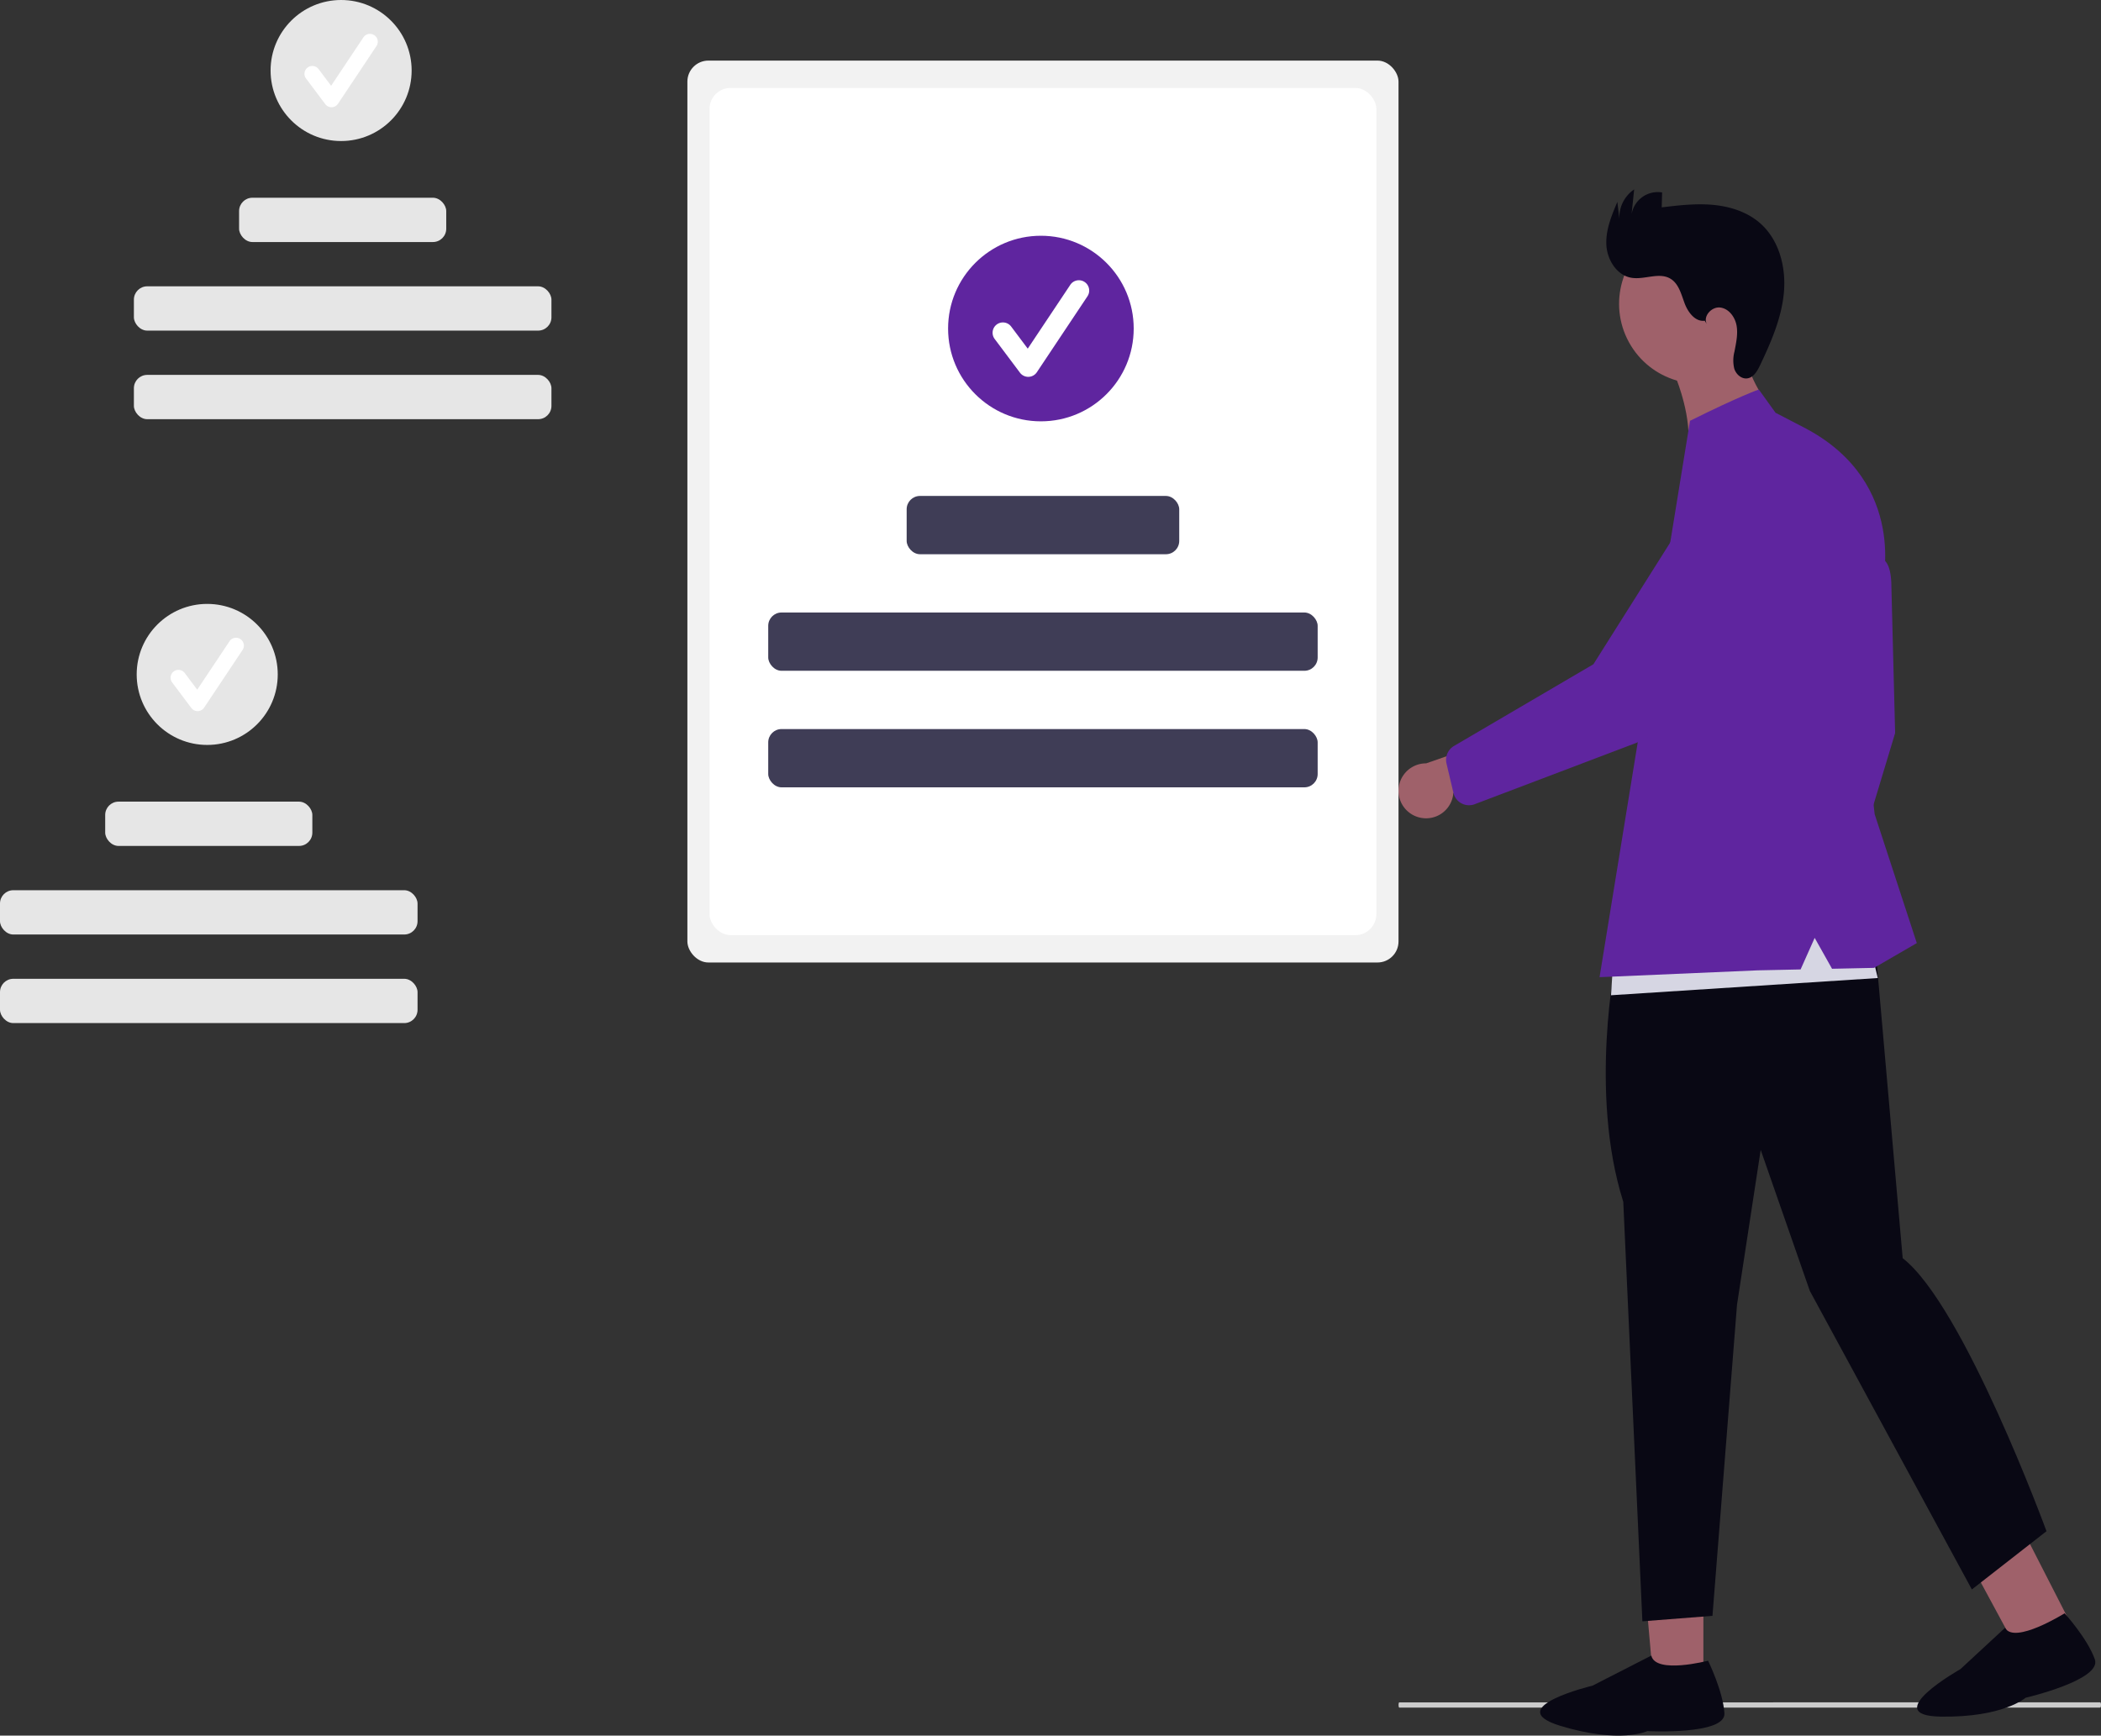 <svg xmlns="http://www.w3.org/2000/svg" width="800.079" height="661.026" viewBox="0 0 800.079 661.026" xmlns:xlink="http://www.w3.org/1999/xlink" role="img" artist="Katerina Limpitsouni" source="https://undraw.co/"><rect x="0" y="0" width="800.079" height="661.026" fill="#333333" stroke="none"/><g transform="translate(-514.457 -229.731)"><g transform="translate(1047.023 301.867)"><path d="M31.53,29.208s-3.709-15.763,0-26.89L14.836,0,0,7.418v9.741s6.955,14.836,5.1,31.99Z" transform="translate(141.584 96.3) rotate(171)" fill="#9f616a"/><path d="M299.925,550.445l-20.308,10.1L255.5,515.916l20.9-11.454Z" transform="translate(-44.164 -4.622)" fill="#9f616a"/><path d="M418.406,567.225H398.884l-4.573-51.65h24.1Z" transform="translate(-302.308 -4.225)" fill="#9f616a"/><path d="M462.824,301.249s8.967-6.87,8.967,9.911l1.416,55.455L457.4,419l-9.2-16.991L451.97,365.2Z" transform="translate(-284.09 -159.547)" fill="#5f259f"/><path d="M393.973,454.033s-10.4,50.64,2.777,92.2l7.279,159.787,26.688-2.083L440.069,585.4l9.012-58.923L467.8,580.2l61.7,113.688L557.919,671.7s-31.5-85.939-54.764-103.983L491.484,434.808Z" transform="translate(-311.16 -160.653)" fill="#090814"/><ellipse cx="30.432" cy="30.432" rx="30.432" ry="30.432" transform="matrix(-0.48, -0.877, 0.877, -0.48, 102.342, 84.868)" fill="#9f616a"/><path d="M528.22,208.409c-3.648.475-6.4-3.258-7.676-6.708s-2.248-7.467-5.42-9.331c-4.333-2.546-9.877.516-14.832-.324-5.6-.949-9.235-6.879-9.521-12.547s1.971-11.12,4.184-16.347l.773,6.5a12.881,12.881,0,0,1,5.628-11.259l-.992,9.53A10.116,10.116,0,0,1,512,159.548l-.157,5.679c6.464-.769,12.983-1.538,19.465-.953s13.01,2.636,17.923,6.906c7.349,6.386,10.033,16.9,9.133,26.6s-4.9,18.8-9.074,27.6c-1.049,2.214-2.5,4.711-4.934,4.993-2.182.253-4.187-1.574-4.867-3.67a13.291,13.291,0,0,1,.059-6.531c.615-3.268,1.389-6.607.812-9.881s-2.934-6.51-6.234-6.911-6.678,3.372-5.091,6.293Z" transform="translate(-411.619 -158.388)" fill="#090814"/><path d="M327.357,309.142l101.58-6.554-7.646-31.675L328.45,291.667Z" transform="translate(-246.428 -2.22)" fill="#d6d6e3"/><path d="M506.886,244.085l-6.371-8.846s-7.121,2.42-26.194,11.914l-1.348,8.288L439.868,459.057l60.174-2.6,16.387-.349,5.363-12.021,6.612,11.766,16-.34,16.282-9.439L544.641,397,539.45,352.16l8.024-42.24s10.1-38.788-28.789-59.707Z" transform="translate(-363.313 -159.018)" fill="#5f259f"/><path d="M589.767,399.311a10.4,10.4,0,0,0,12.934-9.329l35.7-9.562-14.361-12.752-31.7,11.04a10.457,10.457,0,0,0-2.574,20.607Z" transform="translate(-581.822 -160.103)" fill="#9f616a"/><path d="M492.621,393.083a6.092,6.092,0,0,0,4.946.4l58.728-22.29a62.709,62.709,0,0,0,33.753-28.449l24.491-43.688a19.6,19.6,0,1,0-29.249-26.107L542.9,340.133l-53.346,31.276a6.1,6.1,0,0,0-2.6,6.492l2.653,11.241a6.093,6.093,0,0,0,1.851,3.124,6.027,6.027,0,0,0,1.159.821Z" transform="translate(-468.686 -159.273)" fill="#5f259f"/><path d="M127.783,741.372H394.73c.156,0,.283-.444.283-.992s-.127-.992-.283-.992H127.783c-.156,0-.283.444-.283.992S127.627,741.372,127.783,741.372Z" transform="translate(-127.5 -163.15)" fill="#cbcbcb"/><path d="M322.988,792.282l-22.4,11.459s-35.051,8.356-12.23,15.3,33.095,2.008,33.095,2.008,29.853,1.552,29.372-6.777-6.225-20.041-6.225-20.041S324.623,799.452,322.988,792.282Z" transform="translate(-226.715 -233.86)" fill="#090814"/><path d="M29.569,29.449,50.243,19.009s35.051-8.356,12.23-15.3S29.378,1.7,29.378,1.7-.475.149.006,8.478,6.23,28.519,6.23,28.519,27.933,22.28,29.569,29.449Z" transform="translate(267.513 568.01) rotate(164)" fill="#090814"/></g><g transform="translate(565.445 229.731)"><circle cx="26.858" cy="26.858" r="26.858" transform="translate(52.052)" fill="#e6e6e6"/><path d="M471.812,248.286a2.987,2.987,0,0,1-2.39-1.2l-7.327-9.77a2.988,2.988,0,0,1,4.78-3.585l4.794,6.391,12.312-18.468a2.988,2.988,0,0,1,4.972,3.315L474.3,246.955a2.989,2.989,0,0,1-2.4,1.329Z" transform="translate(-396.566 -207.449)" fill="#fff"/><rect width="78.882" height="16.868" rx="5.07" transform="translate(40.061 75.313)" fill="#e6e6e6"/><rect width="159.006" height="16.868" rx="5.07" transform="translate(0 109.049)" fill="#e6e6e6"/><rect width="159.006" height="16.868" rx="5.07" transform="translate(0 142.785)" fill="#e6e6e6"/></g><g transform="translate(776.219 252.809)"><rect width="270.804" height="343.503" rx="8" fill="#f2f2f2"/><rect width="253.944" height="322.676" rx="8" transform="translate(8.43 10.414)" fill="#fff"/><g transform="translate(30.788 66.712)"><ellipse cx="35.341" cy="35.341" rx="35.341" ry="35.341" transform="translate(68.492)" fill="#5f259f"/><path d="M601.025,367.435a3.93,3.93,0,0,1-3.145-1.573l-9.642-12.856a3.931,3.931,0,1,1,6.29-4.717l6.308,8.41,16.2-24.3a3.931,3.931,0,1,1,6.542,4.361L604.3,365.685a3.933,3.933,0,0,1-3.162,1.749Z" transform="translate(-502.013 -313.701)" fill="#fff"/><rect width="103.797" height="22.196" rx="5.07" transform="translate(52.715 99.1)" fill="#3f3d56"/><rect width="209.228" height="22.196" rx="5.07" transform="translate(0 143.492)" fill="#3f3d56"/><rect width="209.228" height="22.196" rx="5.07" transform="translate(0 187.884)" fill="#3f3d56"/></g></g><g transform="translate(514.457 459.737)"><circle cx="26.858" cy="26.858" r="26.858" transform="translate(52.052 0)" fill="#e6e6e6"/><path d="M471.812,248.286a2.987,2.987,0,0,1-2.39-1.2l-7.327-9.77a2.988,2.988,0,0,1,4.78-3.585l4.794,6.391,12.312-18.468a2.988,2.988,0,0,1,4.972,3.315L474.3,246.955a2.989,2.989,0,0,1-2.4,1.329Z" transform="translate(-396.566 -207.449)" fill="#fff"/><rect width="78.882" height="16.868" rx="5.07" transform="translate(40.061 75.313)" fill="#e6e6e6"/><rect width="159.006" height="16.868" rx="5.07" transform="translate(0 109.049)" fill="#e6e6e6"/><rect width="159.006" height="16.868" rx="5.07" transform="translate(0 142.785)" fill="#e6e6e6"/></g></g></svg>